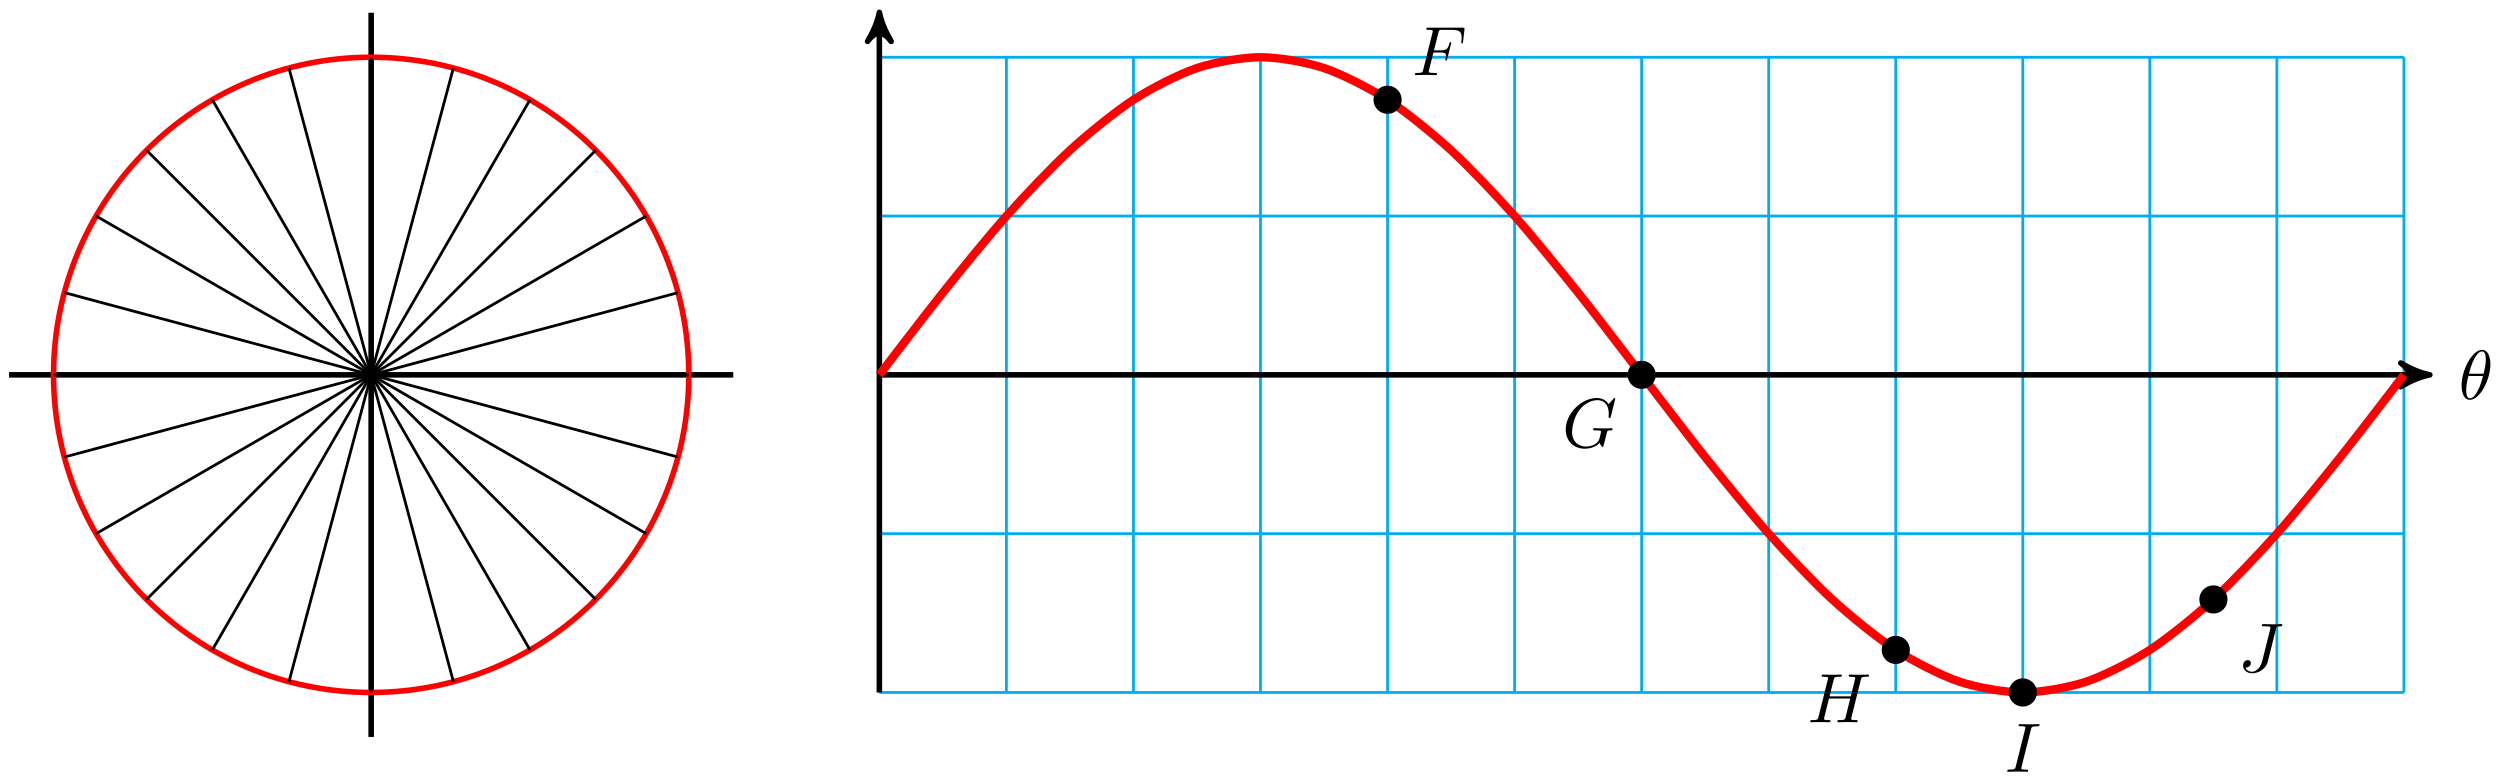 <svg xmlns="http://www.w3.org/2000/svg" xmlns:xlink="http://www.w3.org/1999/xlink" version="1.1" width="357" height="111" viewBox="0 0 357 111">
<defs>
<path id="font_1_1" d="M.455 .5C.455 .566 .437 .705 .335 .705 .196 .705 .042 .423 .042 .194 .042 .1 .071-.011 .162-.011 .303-.011 .455 .276 .455 .5M.148 .363C.165 .427 .185 .507 .225 .578 .252 .627 .289 .683 .334 .683 .383 .683 .389 .619 .389 .562 .389 .513 .381 .462 .357 .363H.148M.348 .331C.337 .285 .316 .2 .278 .128 .243 .06 .205 .011 .162 .011 .129 .011 .108 .04 .108 .133 .108 .175 .114 .233 .14 .331H.348Z"/>
<path id="font_1_2" d="M.303 .324H.4C.475 .324 .483 .308 .483 .28 .483 .273 .483 .261 .476 .231 .474 .226 .473 .222 .473 .22 .473 .212 .479 .208 .485 .208 .495 .208 .495 .211 .5 .229L.555 .446C.558 .457 .558 .459 .558 .462 .558 .464 .556 .473 .546 .473 .536 .473 .535 .468 .531 .452 .51 .373 .487 .355 .402 .355H.311L.375 .61C.384 .645 .385 .649 .429 .649H.561C.684 .649 .707 .616 .707 .539 .707 .516 .707 .512 .704 .485 .702 .472 .702 .47 .702 .467 .702 .462 .705 .455 .714 .455 .725 .455 .726 .461 .728 .48L.748 .653C.751 .68 .746 .68 .721 .68H.231C.211 .68 .201 .68 .201 .66 .201 .649 .21 .649 .229 .649 .266 .649 .294 .649 .294 .631 .294 .627 .294 .625 .289 .607L.157 .078C.147 .039 .145 .031 .066 .031 .049 .031 .038 .031 .038 .012 .038 0 .05 0 .053 0 .082 0 .156 .003 .185 .003 .218 .003 .301 0 .334 0 .343 0 .355 0 .355 .019 .355 .027 .349 .029 .349 .03 .346 .031 .344 .031 .321 .031 .299 .031 .294 .031 .269 .033 .24 .036 .237 .04 .237 .053 .237 .055 .237 .061 .241 .076L.303 .324Z"/>
<path id="font_1_3" d="M.76 .695C.76 .698 .758 .705 .749 .705 .746 .705 .745 .704 .734 .693L.664 .616C.655 .63 .609 .705 .498 .705 .275 .705 .05 .484 .05 .251 .05 .092 .161-.022 .323-.022 .367-.022 .412-.013 .448 .002 .498 .022 .517 .043 .535 .063 .544 .038 .57 .001 .58 .001 .585 .001 .587 .004 .587 .005 .589 .007 .599 .045 .604 .066L.623 .142C.627 .159 .632 .176 .636 .193 .647 .238 .648 .24 .705 .241 .71 .241 .721 .242 .721 .261 .721 .268 .716 .272 .708 .272 .685 .272 .626 .269 .603 .269 .572 .269 .494 .272 .463 .272 .454 .272 .442 .272 .442 .252 .442 .241 .45 .241 .472 .241 .473 .241 .502 .241 .525 .239 .551 .236 .556 .233 .556 .22 .556 .211 .545 .166 .535 .129 .507 .02 .377 .009 .342 .009 .246 .009 .141 .066 .141 .218 .141 .249 .151 .415 .256 .545 .31 .613 .407 .674 .506 .674 .608 .674 .667 .597 .667 .481 .667 .441 .664 .44 .664 .43 .664 .42 .675 .42 .679 .42 .692 .42 .692 .422 .697 .44L.76 .695Z"/>
<path id="font_1_4" d="M.763 .606C.772 .642 .774 .652 .847 .652 .873 .652 .881 .652 .881 .672 .881 .683 .87 .683 .867 .683 .839 .683 .767 .68 .739 .68 .71 .68 .639 .683 .61 .683 .602 .683 .591 .683 .591 .663 .591 .652 .6 .652 .619 .652 .621 .652 .64 .652 .657 .65 .675 .648 .684 .647 .684 .634 .684 .63 .683 .628 .68 .615L.62 .371H.315L.374 .606C.383 .642 .386 .652 .458 .652 .484 .652 .492 .652 .492 .672 .492 .683 .481 .683 .478 .683 .45 .683 .378 .68 .35 .68 .321 .68 .25 .683 .221 .683 .213 .683 .202 .683 .202 .663 .202 .652 .211 .652 .23 .652 .232 .652 .251 .652 .268 .65 .286 .648 .295 .647 .295 .634 .295 .63 .294 .627 .291 .615L.157 .078C.147 .039 .145 .031 .066 .031 .048 .031 .039 .031 .039 .011 .039 0 .051 0 .053 0 .081 0 .152 .003 .18 .003 .201 .003 .223 .002 .244 .002 .266 .002 .288 0 .309 0 .317 0 .329 0 .329 .02 .329 .031 .32 .031 .301 .031 .264 .031 .236 .031 .236 .049 .236 .055 .238 .06 .239 .066L.307 .34H.612C.57 .174 .547 .079 .543 .064 .533 .032 .514 .031 .452 .031 .437 .031 .428 .031 .428 .011 .428 0 .44 0 .442 0 .47 0 .541 .003 .569 .003 .59 .003 .612 .002 .633 .002 .655 .002 .677 0 .698 0 .706 0 .718 0 .718 .02 .718 .031 .709 .031 .69 .031 .653 .031 .625 .031 .625 .049 .625 .055 .627 .06 .628 .066L.763 .606Z"/>
<path id="font_1_5" d="M.374 .606C.383 .642 .386 .652 .465 .652 .489 .652 .497 .652 .497 .671 .497 .683 .486 .683 .482 .683 .453 .683 .379 .68 .35 .68 .32 .68 .247 .683 .217 .683 .21 .683 .197 .683 .197 .663 .197 .652 .206 .652 .225 .652 .267 .652 .294 .652 .294 .633 .294 .628 .294 .626 .292 .617L.157 .078C.148 .041 .145 .031 .066 .031 .043 .031 .034 .031 .034 .011 .034 0 .046 0 .049 0 .078 0 .151 .003 .18 .003 .21 .003 .284 0 .314 0 .322 0 .334 0 .334 .019 .334 .031 .326 .031 .304 .031 .286 .031 .281 .031 .261 .033 .24 .035 .236 .039 .236 .05 .236 .058 .238 .066 .24 .073L.374 .606Z"/>
<path id="font_1_6" d="M.541 .61C.549 .643 .551 .652 .606 .652 .622 .652 .633 .652 .633 .671 .633 .68 .627 .683 .619 .683 .594 .683 .533 .68 .508 .68 .475 .68 .394 .683 .361 .683 .352 .683 .34 .683 .34 .663 .34 .652 .348 .652 .374 .652 .397 .652 .407 .652 .432 .65 .456 .647 .463 .644 .463 .63 .463 .624 .461 .617 .459 .609L.344 .15C.32 .053 .252-0 .2-0 .174-0 .121 .01 .105 .062 .108 .061 .115 .061 .117 .061 .156 .061 .182 .095 .182 .125 .182 .157 .155 .167 .138 .167 .12 .167 .071 .155 .071 .087 .071 .025 .124-.022 .203-.022 .295-.022 .399 .044 .424 .143L.541 .61Z"/>
</defs>
<path transform="matrix(1,0,0,-1,53.003,53.528)" stroke-width=".797" stroke-linecap="butt" stroke-miterlimit="10" stroke-linejoin="miter" fill="none" stroke="#000000" d="M-51.706 0H51.706"/>
<path transform="matrix(1,0,0,-1,53.003,53.528)" stroke-width=".797" stroke-linecap="butt" stroke-miterlimit="10" stroke-linejoin="miter" fill="none" stroke="#000000" d="M0-51.706V51.706"/>
<path transform="matrix(1,0,0,-1,53.003,53.528)" stroke-width=".797" stroke-linecap="butt" stroke-miterlimit="10" stroke-linejoin="miter" fill="none" stroke="#ff0000" d="M45.356 0C45.356 25.05 25.05 45.356 0 45.356-25.05 45.356-45.356 25.05-45.356 0-45.356-25.05-25.05-45.356 0-45.356 25.05-45.356 45.356-25.05 45.356 0ZM0 0"/>
<path transform="matrix(1,0,0,-1,53.003,53.528)" stroke-width=".399" stroke-linecap="butt" stroke-miterlimit="10" stroke-linejoin="miter" fill="none" stroke="#000000" d="M0 0H45.356"/>
<path transform="matrix(1,0,0,-1,53.003,53.528)" stroke-width=".399" stroke-linecap="butt" stroke-miterlimit="10" stroke-linejoin="miter" fill="none" stroke="#000000" d="M0 0 43.811 11.739"/>
<path transform="matrix(1,0,0,-1,53.003,53.528)" stroke-width=".399" stroke-linecap="butt" stroke-miterlimit="10" stroke-linejoin="miter" fill="none" stroke="#000000" d="M0 0 39.279 22.678"/>
<path transform="matrix(1,0,0,-1,53.003,53.528)" stroke-width=".399" stroke-linecap="butt" stroke-miterlimit="10" stroke-linejoin="miter" fill="none" stroke="#000000" d="M0 0 32.072 32.072"/>
<path transform="matrix(1,0,0,-1,53.003,53.528)" stroke-width=".399" stroke-linecap="butt" stroke-miterlimit="10" stroke-linejoin="miter" fill="none" stroke="#000000" d="M0 0 22.678 39.279"/>
<path transform="matrix(1,0,0,-1,53.003,53.528)" stroke-width=".399" stroke-linecap="butt" stroke-miterlimit="10" stroke-linejoin="miter" fill="none" stroke="#000000" d="M0 0 11.739 43.811"/>
<path transform="matrix(1,0,0,-1,53.003,53.528)" stroke-width=".399" stroke-linecap="butt" stroke-miterlimit="10" stroke-linejoin="miter" fill="none" stroke="#000000" d="M0 0V45.356"/>
<path transform="matrix(1,0,0,-1,53.003,53.528)" stroke-width=".399" stroke-linecap="butt" stroke-miterlimit="10" stroke-linejoin="miter" fill="none" stroke="#000000" d="M0 0-11.739 43.811"/>
<path transform="matrix(1,0,0,-1,53.003,53.528)" stroke-width=".399" stroke-linecap="butt" stroke-miterlimit="10" stroke-linejoin="miter" fill="none" stroke="#000000" d="M0 0-22.678 39.279"/>
<path transform="matrix(1,0,0,-1,53.003,53.528)" stroke-width=".399" stroke-linecap="butt" stroke-miterlimit="10" stroke-linejoin="miter" fill="none" stroke="#000000" d="M0 0-32.072 32.072"/>
<path transform="matrix(1,0,0,-1,53.003,53.528)" stroke-width=".399" stroke-linecap="butt" stroke-miterlimit="10" stroke-linejoin="miter" fill="none" stroke="#000000" d="M0 0-39.279 22.678"/>
<path transform="matrix(1,0,0,-1,53.003,53.528)" stroke-width=".399" stroke-linecap="butt" stroke-miterlimit="10" stroke-linejoin="miter" fill="none" stroke="#000000" d="M0 0-43.811 11.739"/>
<path transform="matrix(1,0,0,-1,53.003,53.528)" stroke-width=".399" stroke-linecap="butt" stroke-miterlimit="10" stroke-linejoin="miter" fill="none" stroke="#000000" d="M0 0H-45.356"/>
<path transform="matrix(1,0,0,-1,53.003,53.528)" stroke-width=".399" stroke-linecap="butt" stroke-miterlimit="10" stroke-linejoin="miter" fill="none" stroke="#000000" d="M0 0-43.811-11.739"/>
<path transform="matrix(1,0,0,-1,53.003,53.528)" stroke-width=".399" stroke-linecap="butt" stroke-miterlimit="10" stroke-linejoin="miter" fill="none" stroke="#000000" d="M0 0-39.279-22.678"/>
<path transform="matrix(1,0,0,-1,53.003,53.528)" stroke-width=".399" stroke-linecap="butt" stroke-miterlimit="10" stroke-linejoin="miter" fill="none" stroke="#000000" d="M0 0-32.072-32.072"/>
<path transform="matrix(1,0,0,-1,53.003,53.528)" stroke-width=".399" stroke-linecap="butt" stroke-miterlimit="10" stroke-linejoin="miter" fill="none" stroke="#000000" d="M0 0-22.678-39.279"/>
<path transform="matrix(1,0,0,-1,53.003,53.528)" stroke-width=".399" stroke-linecap="butt" stroke-miterlimit="10" stroke-linejoin="miter" fill="none" stroke="#000000" d="M0 0-11.739-43.811"/>
<path transform="matrix(1,0,0,-1,53.003,53.528)" stroke-width=".399" stroke-linecap="butt" stroke-miterlimit="10" stroke-linejoin="miter" fill="none" stroke="#000000" d="M0 0V-45.356"/>
<path transform="matrix(1,0,0,-1,53.003,53.528)" stroke-width=".399" stroke-linecap="butt" stroke-miterlimit="10" stroke-linejoin="miter" fill="none" stroke="#000000" d="M0 0 11.739-43.811"/>
<path transform="matrix(1,0,0,-1,53.003,53.528)" stroke-width=".399" stroke-linecap="butt" stroke-miterlimit="10" stroke-linejoin="miter" fill="none" stroke="#000000" d="M0 0 22.678-39.279"/>
<path transform="matrix(1,0,0,-1,53.003,53.528)" stroke-width=".399" stroke-linecap="butt" stroke-miterlimit="10" stroke-linejoin="miter" fill="none" stroke="#000000" d="M0 0 32.072-32.072"/>
<path transform="matrix(1,0,0,-1,53.003,53.528)" stroke-width=".399" stroke-linecap="butt" stroke-miterlimit="10" stroke-linejoin="miter" fill="none" stroke="#000000" d="M0 0 39.279-22.678"/>
<path transform="matrix(1,0,0,-1,53.003,53.528)" stroke-width=".399" stroke-linecap="butt" stroke-miterlimit="10" stroke-linejoin="miter" fill="none" stroke="#000000" d="M0 0 43.811-11.739"/>
<path transform="matrix(1,0,0,-1,53.003,53.528)" stroke-width=".399" stroke-linecap="butt" stroke-miterlimit="10" stroke-linejoin="miter" fill="none" stroke="#000000" d="M0 0H45.356"/>
<path transform="matrix(1,0,0,-1,53.003,53.528)" stroke-width=".399" stroke-linecap="butt" stroke-miterlimit="10" stroke-linejoin="miter" fill="none" stroke="#00aeef" d="M72.569-45.356H290.278M72.569-22.678H290.278M72.569 0H290.278M72.569 22.678H290.278M72.569 45.354H290.278M72.569-45.356V45.356M90.712-45.356V45.356M108.854-45.356V45.356M126.997-45.356V45.356M145.139-45.356V45.356M163.281-45.356V45.356M181.424-45.356V45.356M199.566-45.356V45.356M217.708-45.356V45.356M235.851-45.356V45.356M253.993-45.356V45.356M272.136-45.356V45.356M290.276-45.356V45.356M290.278 45.356"/>
<path transform="matrix(1,0,0,-1,53.003,53.528)" stroke-width=".797" stroke-linecap="butt" stroke-miterlimit="10" stroke-linejoin="miter" fill="none" stroke="#000000" d="M72.569 0H292.925"/>
<path transform="matrix(1,0,0,-1,345.943,53.528)" d="M1.036 0C-.259 .259-1.554 .777-3.108 1.684-1.554 .518-1.554-.518-3.108-1.684-1.554-.777-.259-.259 1.036 0Z"/>
<path transform="matrix(1,0,0,-1,345.943,53.528)" stroke-width=".797" stroke-linecap="butt" stroke-linejoin="round" fill="none" stroke="#000000" d="M1.036 0C-.259 .259-1.554 .777-3.108 1.684-1.554 .518-1.554-.518-3.108-1.684-1.554-.777-.259-.259 1.036 0Z"/>
<use data-text="&#x03b8;" xlink:href="#font_1_1" transform="matrix(9.963,0,0,-9.963,351.097,56.987)"/>
<path transform="matrix(1,0,0,-1,53.003,53.528)" stroke-width=".797" stroke-linecap="butt" stroke-miterlimit="10" stroke-linejoin="miter" fill="none" stroke="#000000" d="M72.569-45.356V50.725"/>
<path transform="matrix(0,-1,-1,-0,125.576,2.803)" d="M1.036 0C-.259 .259-1.554 .777-3.108 1.684-1.554 .518-1.554-.518-3.108-1.684-1.554-.777-.259-.259 1.036 0Z"/>
<path transform="matrix(0,-1,-1,-0,125.576,2.803)" stroke-width=".797" stroke-linecap="butt" stroke-linejoin="round" fill="none" stroke="#000000" d="M1.036 0C-.259 .259-1.554 .777-3.108 1.684-1.554 .518-1.554-.518-3.108-1.684-1.554-.777-.259-.259 1.036 0Z"/>
<path transform="matrix(1,0,0,-1,53.003,53.528)" stroke-width="1.196" stroke-linecap="butt" stroke-miterlimit="10" stroke-linejoin="miter" fill="none" stroke="#ff0000" d="M72.569 0C72.569 0 79.123 8.592 81.641 11.738 84.158 14.885 88.195 19.856 90.712 22.677 93.229 25.498 97.266 29.767 99.783 32.07 102.3 34.374 106.337 37.65 108.854 39.279 111.371 40.908 115.408 42.967 117.925 43.81 120.443 44.653 124.479 45.355 126.997 45.355 129.514 45.355 133.551 44.653 136.068 43.81 138.585 42.967 142.622 40.908 145.139 39.279 147.656 37.65 151.693 34.374 154.21 32.071 156.727 29.767 160.764 25.499 163.281 22.678 165.799 19.857 169.835 14.886 172.353 11.739 174.87 8.592 178.906 3.257 181.424 0 183.941-3.257 187.978-8.591 190.495-11.738 193.012-14.884 197.049-19.856 199.566-22.677 202.083-25.498 206.12-29.767 208.637-32.07 211.155-34.374 215.191-37.65 217.708-39.279 220.226-40.908 224.262-42.967 226.78-43.81 229.297-44.653 233.334-45.355 235.851-45.355 238.368-45.355 242.405-44.653 244.922-43.81 247.439-42.967 251.476-40.908 253.993-39.279 256.51-37.65 260.547-34.374 263.064-32.071 265.582-29.768 269.618-25.5 272.136-22.679 274.653-19.858 278.69-14.886 281.207-11.739 283.724-8.592 290.278 0 290.278 0"/>
<path transform="matrix(1,0,0,-1,53.003,53.528)" d="M146.958 39.281C146.958 40.283 146.146 41.095 145.144 41.095 144.142 41.095 143.329 40.283 143.329 39.281 143.329 38.279 144.142 37.467 145.144 37.467 146.146 37.467 146.958 38.279 146.958 39.281ZM145.144 39.281"/>
<path transform="matrix(1,0,0,-1,53.003,53.528)" stroke-width=".399" stroke-linecap="butt" stroke-miterlimit="10" stroke-linejoin="miter" fill="none" stroke="#000000" d="M146.958 39.281C146.958 40.283 146.146 41.095 145.144 41.095 144.142 41.095 143.329 40.283 143.329 39.281 143.329 38.279 144.142 37.467 145.144 37.467 146.146 37.467 146.958 38.279 146.958 39.281ZM145.144 39.281"/>
<use data-text="F" xlink:href="#font_1_2" transform="matrix(9.963,0,0,-9.963,201.674,10.727)"/>
<path transform="matrix(1,0,0,-1,53.003,53.528)" d="M183.244 0C183.244 1.002 182.432 1.814 181.43 1.814 180.428 1.814 179.615 1.002 179.615 0 179.615-1.002 180.428-1.814 181.43-1.814 182.432-1.814 183.244-1.002 183.244 0ZM181.43 0"/>
<path transform="matrix(1,0,0,-1,53.003,53.528)" stroke-width=".399" stroke-linecap="butt" stroke-miterlimit="10" stroke-linejoin="miter" fill="none" stroke="#000000" d="M183.244 0C183.244 1.002 182.432 1.814 181.43 1.814 180.428 1.814 179.615 1.002 179.615 0 179.615-1.002 180.428-1.814 181.43-1.814 182.432-1.814 183.244-1.002 183.244 0ZM181.43 0"/>
<use data-text="G" xlink:href="#font_1_3" transform="matrix(9.963,0,0,-9.963,223.088,63.856)"/>
<path transform="matrix(1,0,0,-1,53.003,53.528)" d="M219.53-39.281C219.53-38.279 218.718-37.467 217.716-37.467 216.714-37.467 215.901-38.279 215.901-39.281 215.901-40.283 216.714-41.095 217.716-41.095 218.718-41.095 219.53-40.283 219.53-39.281ZM217.716-39.281"/>
<path transform="matrix(1,0,0,-1,53.003,53.528)" stroke-width=".399" stroke-linecap="butt" stroke-miterlimit="10" stroke-linejoin="miter" fill="none" stroke="#000000" d="M219.53-39.281C219.53-38.279 218.718-37.467 217.716-37.467 216.714-37.467 215.901-38.279 215.901-39.281 215.901-40.283 216.714-41.095 217.716-41.095 218.718-41.095 219.53-40.283 219.53-39.281ZM217.716-39.281"/>
<use data-text="H" xlink:href="#font_1_4" transform="matrix(9.963,0,0,-9.963,258.118,103.136)"/>
<path transform="matrix(1,0,0,-1,53.003,53.528)" d="M237.673-45.357C237.673-44.355 236.861-43.543 235.859-43.543 234.857-43.543 234.044-44.355 234.044-45.357 234.044-46.359 234.857-47.172 235.859-47.172 236.861-47.172 237.673-46.359 237.673-45.357ZM235.859-45.357"/>
<path transform="matrix(1,0,0,-1,53.003,53.528)" stroke-width=".399" stroke-linecap="butt" stroke-miterlimit="10" stroke-linejoin="miter" fill="none" stroke="#000000" d="M237.673-45.357C237.673-44.355 236.861-43.543 235.859-43.543 234.857-43.543 234.044-44.355 234.044-45.357 234.044-46.359 234.857-47.172 235.859-47.172 236.861-47.172 237.673-46.359 237.673-45.357ZM235.859-45.357"/>
<use data-text="I" xlink:href="#font_1_5" transform="matrix(9.963,0,0,-9.963,286.292,110.209)"/>
<path transform="matrix(1,0,0,-1,53.003,53.528)" d="M264.887-32.073C264.887-31.071 264.075-30.258 263.073-30.258 262.071-30.258 261.259-31.071 261.259-32.073 261.259-33.075 262.071-33.887 263.073-33.887 264.075-33.887 264.887-33.075 264.887-32.073ZM263.073-32.073"/>
<path transform="matrix(1,0,0,-1,53.003,53.528)" stroke-width=".399" stroke-linecap="butt" stroke-miterlimit="10" stroke-linejoin="miter" fill="none" stroke="#000000" d="M264.887-32.073C264.887-31.071 264.075-30.258 263.073-30.258 262.071-30.258 261.259-31.071 261.259-32.073 261.259-33.075 262.071-33.887 263.073-33.887 264.075-33.887 264.887-33.075 264.887-32.073ZM263.073-32.073"/>
<use data-text="J" xlink:href="#font_1_6" transform="matrix(9.963,0,0,-9.963,319.609,95.928)"/>
</svg>
